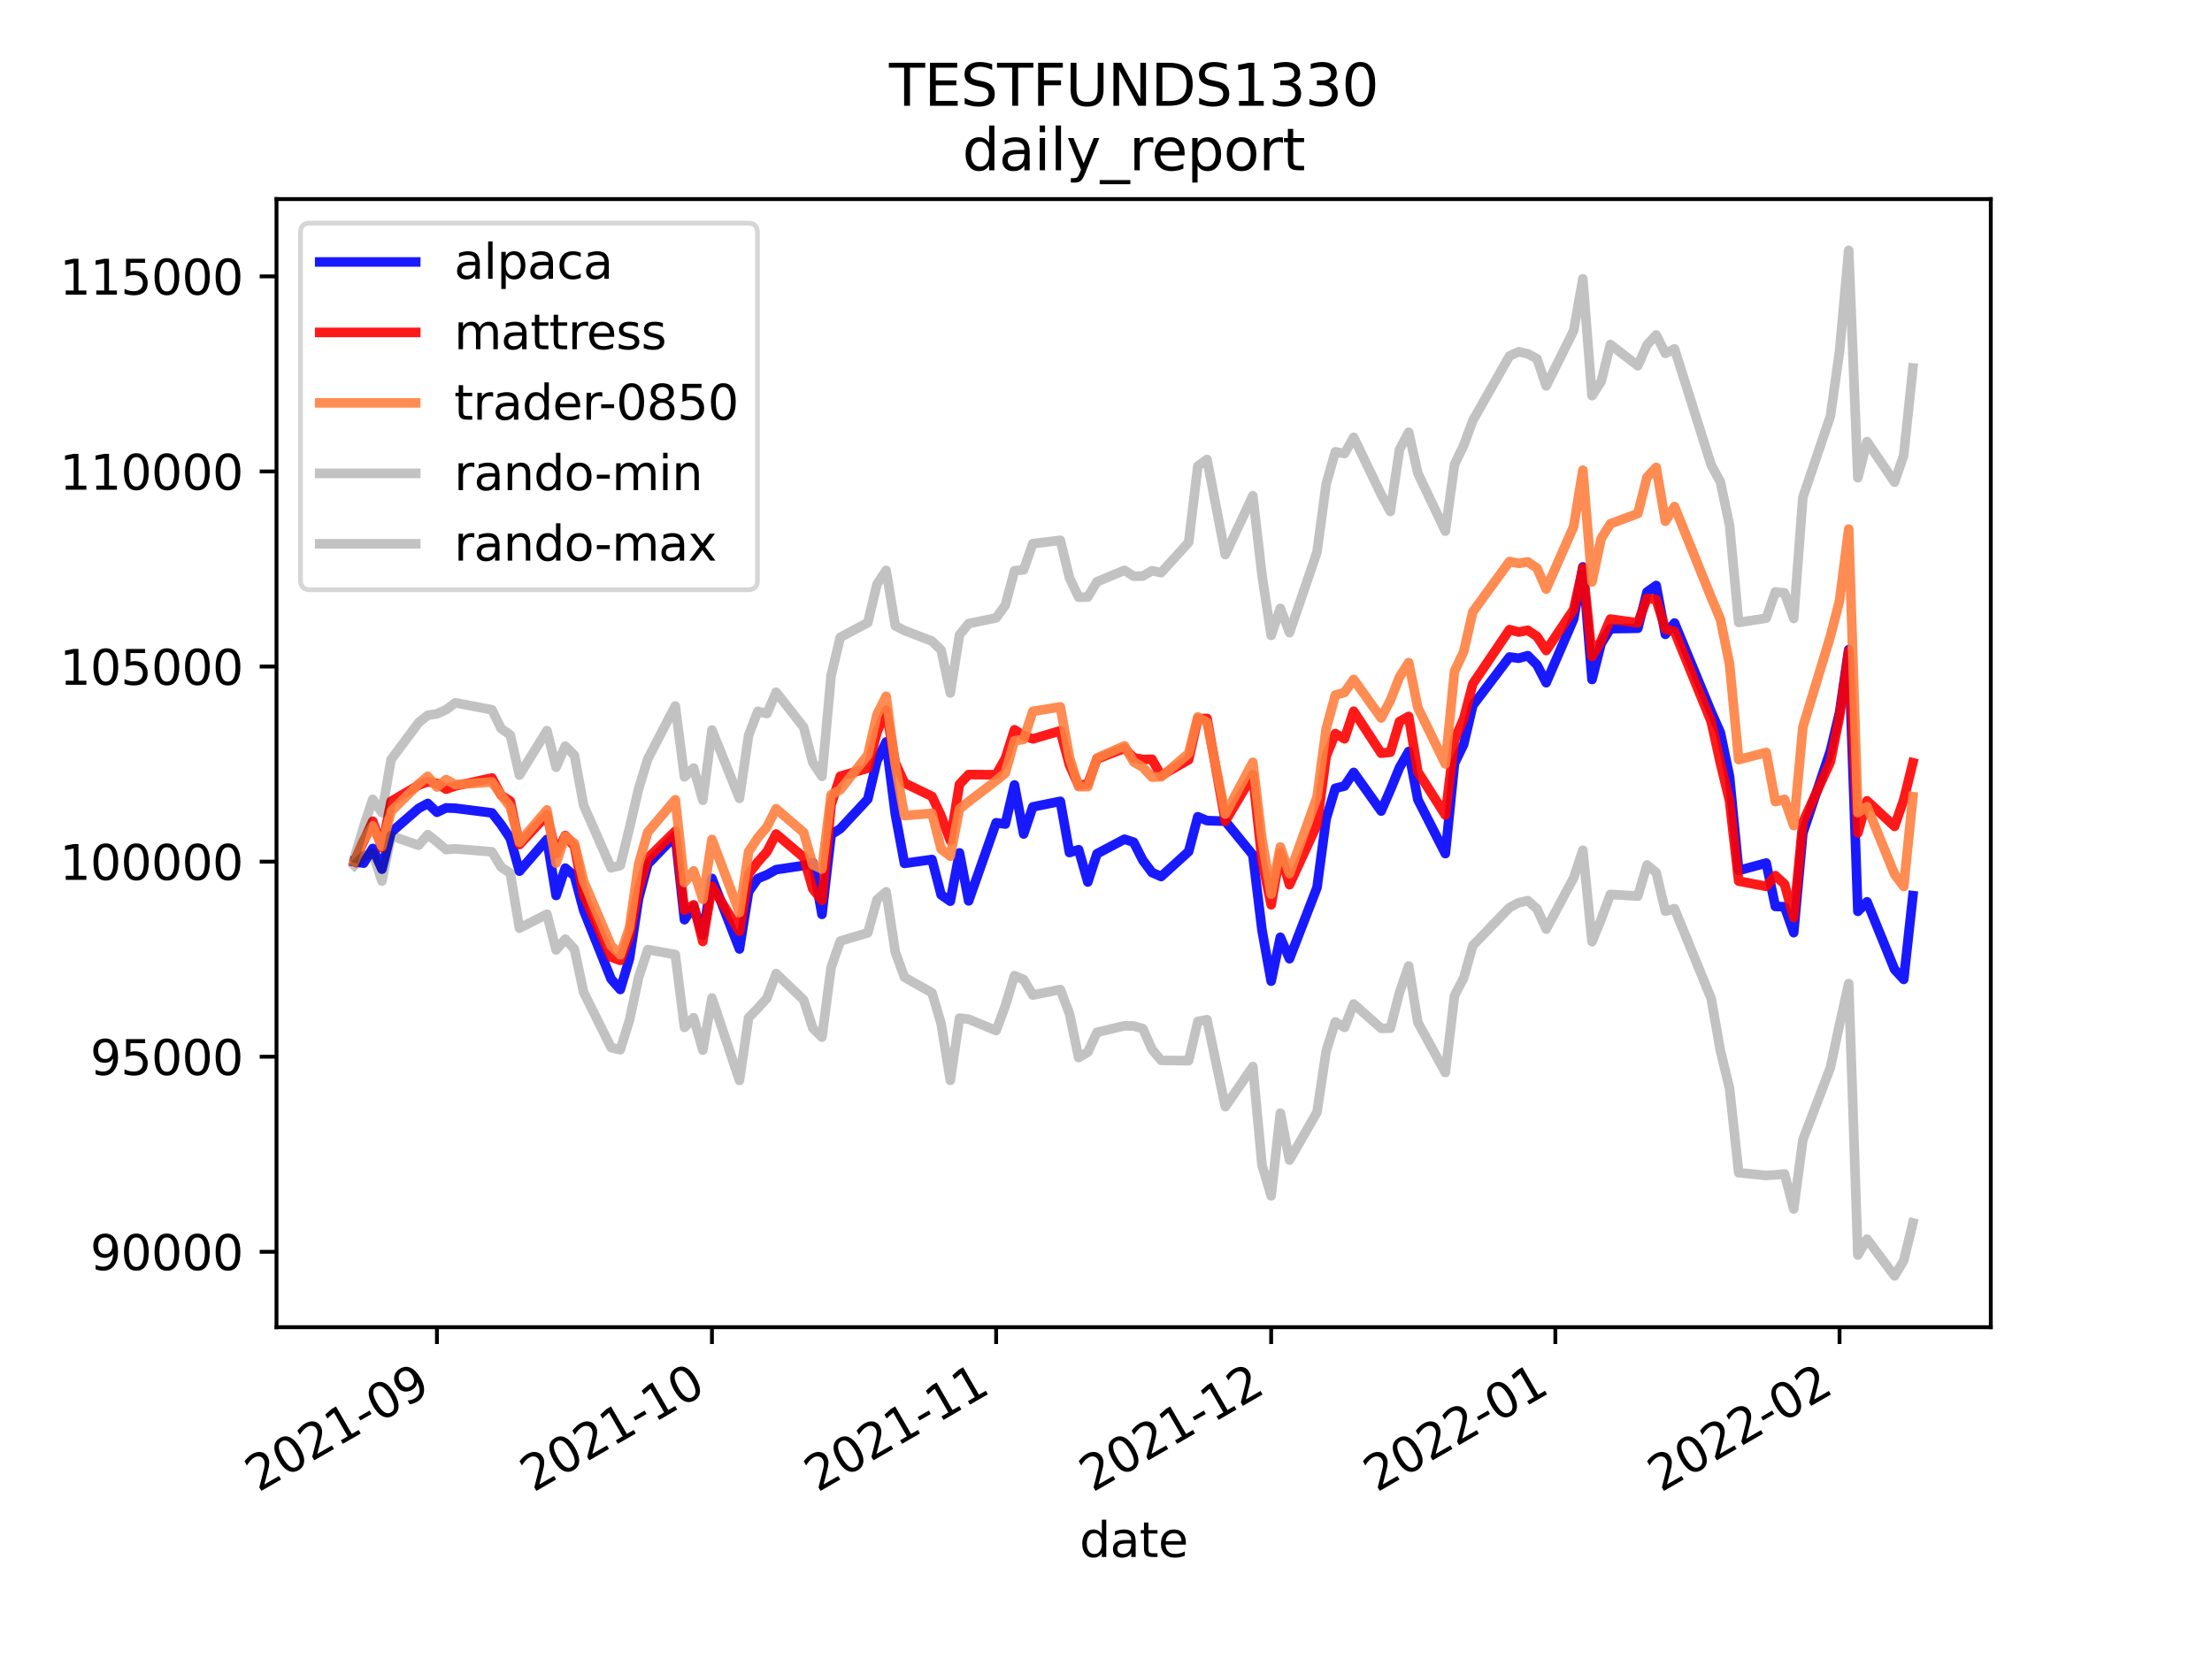 <?xml version="1.0" encoding="utf-8" standalone="no"?>
<!DOCTYPE svg PUBLIC "-//W3C//DTD SVG 1.1//EN"
  "http://www.w3.org/Graphics/SVG/1.1/DTD/svg11.dtd">
<svg height="345.6pt" version="1.1" viewBox="0 0 460.8 345.6" width="460.8pt" xmlns="http://www.w3.org/2000/svg" xmlns:xlink="http://www.w3.org/1999/xlink">
 <defs>
  <style type="text/css">*{stroke-linecap:butt;stroke-linejoin:round;}</style>
 </defs>
 <g id="figure_1">
  <g id="patch_1">
   <path d="M 0 345.6 
L 460.8 345.6 
L 460.8 0 
L 0 0 
z
" style="fill:#ffffff;"/>
  </g>
  <g id="axes_1">
   <g id="patch_2">
    <path d="M 57.6 276.48 
L 414.72 276.48 
L 414.72 41.472 
L 57.6 41.472 
z
" style="fill:#ffffff;"/>
   </g>
   <g id="matplotlib.axis_1">
    <g id="xtick_1">
     <g id="line2d_1">
      <defs>
       <path d="M 0 0 
L 0 3.5 
" id="m68904490f3" style="stroke:#000000;stroke-width:0.8;"/>
      </defs>
      <g>
       <use style="stroke:#000000;stroke-width:0.8;" x="91.02" xlink:href="#m68904490f3" y="276.48"/>
      </g>
     </g>
     <g id="text_1">
      <!-- 2021-09 -->
      <g transform="translate(53.795 310.952)rotate(-30)scale(0.1 -0.1)">
       <defs>
        <path d="M 1228 531 
L 3431 531 
L 3431 0 
L 469 0 
L 469 531 
Q 828 903 1448 1529 
Q 2069 2156 2228 2338 
Q 2531 2678 2651 2914 
Q 2772 3150 2772 3378 
Q 2772 3750 2511 3984 
Q 2250 4219 1831 4219 
Q 1534 4219 1204 4116 
Q 875 4013 500 3803 
L 500 4441 
Q 881 4594 1212 4672 
Q 1544 4750 1819 4750 
Q 2544 4750 2975 4387 
Q 3406 4025 3406 3419 
Q 3406 3131 3298 2873 
Q 3191 2616 2906 2266 
Q 2828 2175 2409 1742 
Q 1991 1309 1228 531 
z
" id="DejaVuSans-32" transform="scale(0.016)"/>
        <path d="M 2034 4250 
Q 1547 4250 1301 3770 
Q 1056 3291 1056 2328 
Q 1056 1369 1301 889 
Q 1547 409 2034 409 
Q 2525 409 2770 889 
Q 3016 1369 3016 2328 
Q 3016 3291 2770 3770 
Q 2525 4250 2034 4250 
z
M 2034 4750 
Q 2819 4750 3233 4129 
Q 3647 3509 3647 2328 
Q 3647 1150 3233 529 
Q 2819 -91 2034 -91 
Q 1250 -91 836 529 
Q 422 1150 422 2328 
Q 422 3509 836 4129 
Q 1250 4750 2034 4750 
z
" id="DejaVuSans-30" transform="scale(0.016)"/>
        <path d="M 794 531 
L 1825 531 
L 1825 4091 
L 703 3866 
L 703 4441 
L 1819 4666 
L 2450 4666 
L 2450 531 
L 3481 531 
L 3481 0 
L 794 0 
L 794 531 
z
" id="DejaVuSans-31" transform="scale(0.016)"/>
        <path d="M 313 2009 
L 1997 2009 
L 1997 1497 
L 313 1497 
L 313 2009 
z
" id="DejaVuSans-2d" transform="scale(0.016)"/>
        <path d="M 703 97 
L 703 672 
Q 941 559 1184 500 
Q 1428 441 1663 441 
Q 2288 441 2617 861 
Q 2947 1281 2994 2138 
Q 2813 1869 2534 1725 
Q 2256 1581 1919 1581 
Q 1219 1581 811 2004 
Q 403 2428 403 3163 
Q 403 3881 828 4315 
Q 1253 4750 1959 4750 
Q 2769 4750 3195 4129 
Q 3622 3509 3622 2328 
Q 3622 1225 3098 567 
Q 2575 -91 1691 -91 
Q 1453 -91 1209 -44 
Q 966 3 703 97 
z
M 1959 2075 
Q 2384 2075 2632 2365 
Q 2881 2656 2881 3163 
Q 2881 3666 2632 3958 
Q 2384 4250 1959 4250 
Q 1534 4250 1286 3958 
Q 1038 3666 1038 3163 
Q 1038 2656 1286 2365 
Q 1534 2075 1959 2075 
z
" id="DejaVuSans-39" transform="scale(0.016)"/>
       </defs>
       <use xlink:href="#DejaVuSans-32"/>
       <use x="63.623" xlink:href="#DejaVuSans-30"/>
       <use x="127.246" xlink:href="#DejaVuSans-32"/>
       <use x="190.869" xlink:href="#DejaVuSans-31"/>
       <use x="254.492" xlink:href="#DejaVuSans-2d"/>
       <use x="290.576" xlink:href="#DejaVuSans-30"/>
       <use x="354.199" xlink:href="#DejaVuSans-39"/>
      </g>
     </g>
    </g>
    <g id="xtick_2">
     <g id="line2d_2">
      <g>
       <use style="stroke:#000000;stroke-width:0.8;" x="148.312" xlink:href="#m68904490f3" y="276.48"/>
      </g>
     </g>
     <g id="text_2">
      <!-- 2021-10 -->
      <g transform="translate(111.087 310.952)rotate(-30)scale(0.1 -0.1)">
       <use xlink:href="#DejaVuSans-32"/>
       <use x="63.623" xlink:href="#DejaVuSans-30"/>
       <use x="127.246" xlink:href="#DejaVuSans-32"/>
       <use x="190.869" xlink:href="#DejaVuSans-31"/>
       <use x="254.492" xlink:href="#DejaVuSans-2d"/>
       <use x="290.576" xlink:href="#DejaVuSans-31"/>
       <use x="354.199" xlink:href="#DejaVuSans-30"/>
      </g>
     </g>
    </g>
    <g id="xtick_3">
     <g id="line2d_3">
      <g>
       <use style="stroke:#000000;stroke-width:0.8;" x="207.514" xlink:href="#m68904490f3" y="276.48"/>
      </g>
     </g>
     <g id="text_3">
      <!-- 2021-11 -->
      <g transform="translate(170.289 310.952)rotate(-30)scale(0.1 -0.1)">
       <use xlink:href="#DejaVuSans-32"/>
       <use x="63.623" xlink:href="#DejaVuSans-30"/>
       <use x="127.246" xlink:href="#DejaVuSans-32"/>
       <use x="190.869" xlink:href="#DejaVuSans-31"/>
       <use x="254.492" xlink:href="#DejaVuSans-2d"/>
       <use x="290.576" xlink:href="#DejaVuSans-31"/>
       <use x="354.199" xlink:href="#DejaVuSans-31"/>
      </g>
     </g>
    </g>
    <g id="xtick_4">
     <g id="line2d_4">
      <g>
       <use style="stroke:#000000;stroke-width:0.8;" x="264.806" xlink:href="#m68904490f3" y="276.48"/>
      </g>
     </g>
     <g id="text_4">
      <!-- 2021-12 -->
      <g transform="translate(227.581 310.952)rotate(-30)scale(0.1 -0.1)">
       <use xlink:href="#DejaVuSans-32"/>
       <use x="63.623" xlink:href="#DejaVuSans-30"/>
       <use x="127.246" xlink:href="#DejaVuSans-32"/>
       <use x="190.869" xlink:href="#DejaVuSans-31"/>
       <use x="254.492" xlink:href="#DejaVuSans-2d"/>
       <use x="290.576" xlink:href="#DejaVuSans-31"/>
       <use x="354.199" xlink:href="#DejaVuSans-32"/>
      </g>
     </g>
    </g>
    <g id="xtick_5">
     <g id="line2d_5">
      <g>
       <use style="stroke:#000000;stroke-width:0.8;" x="324.008" xlink:href="#m68904490f3" y="276.48"/>
      </g>
     </g>
     <g id="text_5">
      <!-- 2022-01 -->
      <g transform="translate(286.783 310.952)rotate(-30)scale(0.1 -0.1)">
       <use xlink:href="#DejaVuSans-32"/>
       <use x="63.623" xlink:href="#DejaVuSans-30"/>
       <use x="127.246" xlink:href="#DejaVuSans-32"/>
       <use x="190.869" xlink:href="#DejaVuSans-32"/>
       <use x="254.492" xlink:href="#DejaVuSans-2d"/>
       <use x="290.576" xlink:href="#DejaVuSans-30"/>
       <use x="354.199" xlink:href="#DejaVuSans-31"/>
      </g>
     </g>
    </g>
    <g id="xtick_6">
     <g id="line2d_6">
      <g>
       <use style="stroke:#000000;stroke-width:0.8;" x="383.209" xlink:href="#m68904490f3" y="276.48"/>
      </g>
     </g>
     <g id="text_6">
      <!-- 2022-02 -->
      <g transform="translate(345.985 310.952)rotate(-30)scale(0.1 -0.1)">
       <use xlink:href="#DejaVuSans-32"/>
       <use x="63.623" xlink:href="#DejaVuSans-30"/>
       <use x="127.246" xlink:href="#DejaVuSans-32"/>
       <use x="190.869" xlink:href="#DejaVuSans-32"/>
       <use x="254.492" xlink:href="#DejaVuSans-2d"/>
       <use x="290.576" xlink:href="#DejaVuSans-30"/>
       <use x="354.199" xlink:href="#DejaVuSans-32"/>
      </g>
     </g>
    </g>
    <g id="text_7">
     <!-- date -->
     <g transform="translate(224.885 324.351)scale(0.1 -0.1)">
      <defs>
       <path d="M 2906 2969 
L 2906 4863 
L 3481 4863 
L 3481 0 
L 2906 0 
L 2906 525 
Q 2725 213 2448 61 
Q 2172 -91 1784 -91 
Q 1150 -91 751 415 
Q 353 922 353 1747 
Q 353 2572 751 3078 
Q 1150 3584 1784 3584 
Q 2172 3584 2448 3432 
Q 2725 3281 2906 2969 
z
M 947 1747 
Q 947 1113 1208 752 
Q 1469 391 1925 391 
Q 2381 391 2643 752 
Q 2906 1113 2906 1747 
Q 2906 2381 2643 2742 
Q 2381 3103 1925 3103 
Q 1469 3103 1208 2742 
Q 947 2381 947 1747 
z
" id="DejaVuSans-64" transform="scale(0.016)"/>
       <path d="M 2194 1759 
Q 1497 1759 1228 1600 
Q 959 1441 959 1056 
Q 959 750 1161 570 
Q 1363 391 1709 391 
Q 2188 391 2477 730 
Q 2766 1069 2766 1631 
L 2766 1759 
L 2194 1759 
z
M 3341 1997 
L 3341 0 
L 2766 0 
L 2766 531 
Q 2569 213 2275 61 
Q 1981 -91 1556 -91 
Q 1019 -91 701 211 
Q 384 513 384 1019 
Q 384 1609 779 1909 
Q 1175 2209 1959 2209 
L 2766 2209 
L 2766 2266 
Q 2766 2663 2505 2880 
Q 2244 3097 1772 3097 
Q 1472 3097 1187 3025 
Q 903 2953 641 2809 
L 641 3341 
Q 956 3463 1253 3523 
Q 1550 3584 1831 3584 
Q 2591 3584 2966 3190 
Q 3341 2797 3341 1997 
z
" id="DejaVuSans-61" transform="scale(0.016)"/>
       <path d="M 1172 4494 
L 1172 3500 
L 2356 3500 
L 2356 3053 
L 1172 3053 
L 1172 1153 
Q 1172 725 1289 603 
Q 1406 481 1766 481 
L 2356 481 
L 2356 0 
L 1766 0 
Q 1100 0 847 248 
Q 594 497 594 1153 
L 594 3053 
L 172 3053 
L 172 3500 
L 594 3500 
L 594 4494 
L 1172 4494 
z
" id="DejaVuSans-74" transform="scale(0.016)"/>
       <path d="M 3597 1894 
L 3597 1613 
L 953 1613 
Q 991 1019 1311 708 
Q 1631 397 2203 397 
Q 2534 397 2845 478 
Q 3156 559 3463 722 
L 3463 178 
Q 3153 47 2828 -22 
Q 2503 -91 2169 -91 
Q 1331 -91 842 396 
Q 353 884 353 1716 
Q 353 2575 817 3079 
Q 1281 3584 2069 3584 
Q 2775 3584 3186 3129 
Q 3597 2675 3597 1894 
z
M 3022 2063 
Q 3016 2534 2758 2815 
Q 2500 3097 2075 3097 
Q 1594 3097 1305 2825 
Q 1016 2553 972 2059 
L 3022 2063 
z
" id="DejaVuSans-65" transform="scale(0.016)"/>
      </defs>
      <use xlink:href="#DejaVuSans-64"/>
      <use x="63.477" xlink:href="#DejaVuSans-61"/>
      <use x="124.756" xlink:href="#DejaVuSans-74"/>
      <use x="163.965" xlink:href="#DejaVuSans-65"/>
     </g>
    </g>
   </g>
   <g id="matplotlib.axis_2">
    <g id="ytick_1">
     <g id="line2d_7">
      <defs>
       <path d="M 0 0 
L -3.5 0 
" id="m17a307edb0" style="stroke:#000000;stroke-width:0.8;"/>
      </defs>
      <g>
       <use style="stroke:#000000;stroke-width:0.8;" x="57.6" xlink:href="#m17a307edb0" y="260.774"/>
      </g>
     </g>
     <g id="text_8">
      <!-- 90000 -->
      <g transform="translate(18.788 264.573)scale(0.1 -0.1)">
       <use xlink:href="#DejaVuSans-39"/>
       <use x="63.623" xlink:href="#DejaVuSans-30"/>
       <use x="127.246" xlink:href="#DejaVuSans-30"/>
       <use x="190.869" xlink:href="#DejaVuSans-30"/>
       <use x="254.492" xlink:href="#DejaVuSans-30"/>
      </g>
     </g>
    </g>
    <g id="ytick_2">
     <g id="line2d_8">
      <g>
       <use style="stroke:#000000;stroke-width:0.8;" x="57.6" xlink:href="#m17a307edb0" y="220.134"/>
      </g>
     </g>
     <g id="text_9">
      <!-- 95000 -->
      <g transform="translate(18.788 223.933)scale(0.1 -0.1)">
       <defs>
        <path d="M 691 4666 
L 3169 4666 
L 3169 4134 
L 1269 4134 
L 1269 2991 
Q 1406 3038 1543 3061 
Q 1681 3084 1819 3084 
Q 2600 3084 3056 2656 
Q 3513 2228 3513 1497 
Q 3513 744 3044 326 
Q 2575 -91 1722 -91 
Q 1428 -91 1123 -41 
Q 819 9 494 109 
L 494 744 
Q 775 591 1075 516 
Q 1375 441 1709 441 
Q 2250 441 2565 725 
Q 2881 1009 2881 1497 
Q 2881 1984 2565 2268 
Q 2250 2553 1709 2553 
Q 1456 2553 1204 2497 
Q 953 2441 691 2322 
L 691 4666 
z
" id="DejaVuSans-35" transform="scale(0.016)"/>
       </defs>
       <use xlink:href="#DejaVuSans-39"/>
       <use x="63.623" xlink:href="#DejaVuSans-35"/>
       <use x="127.246" xlink:href="#DejaVuSans-30"/>
       <use x="190.869" xlink:href="#DejaVuSans-30"/>
       <use x="254.492" xlink:href="#DejaVuSans-30"/>
      </g>
     </g>
    </g>
    <g id="ytick_3">
     <g id="line2d_9">
      <g>
       <use style="stroke:#000000;stroke-width:0.8;" x="57.6" xlink:href="#m17a307edb0" y="179.494"/>
      </g>
     </g>
     <g id="text_10">
      <!-- 100000 -->
      <g transform="translate(12.425 183.293)scale(0.1 -0.1)">
       <use xlink:href="#DejaVuSans-31"/>
       <use x="63.623" xlink:href="#DejaVuSans-30"/>
       <use x="127.246" xlink:href="#DejaVuSans-30"/>
       <use x="190.869" xlink:href="#DejaVuSans-30"/>
       <use x="254.492" xlink:href="#DejaVuSans-30"/>
       <use x="318.115" xlink:href="#DejaVuSans-30"/>
      </g>
     </g>
    </g>
    <g id="ytick_4">
     <g id="line2d_10">
      <g>
       <use style="stroke:#000000;stroke-width:0.8;" x="57.6" xlink:href="#m17a307edb0" y="138.854"/>
      </g>
     </g>
     <g id="text_11">
      <!-- 105000 -->
      <g transform="translate(12.425 142.653)scale(0.1 -0.1)">
       <use xlink:href="#DejaVuSans-31"/>
       <use x="63.623" xlink:href="#DejaVuSans-30"/>
       <use x="127.246" xlink:href="#DejaVuSans-35"/>
       <use x="190.869" xlink:href="#DejaVuSans-30"/>
       <use x="254.492" xlink:href="#DejaVuSans-30"/>
       <use x="318.115" xlink:href="#DejaVuSans-30"/>
      </g>
     </g>
    </g>
    <g id="ytick_5">
     <g id="line2d_11">
      <g>
       <use style="stroke:#000000;stroke-width:0.8;" x="57.6" xlink:href="#m17a307edb0" y="98.214"/>
      </g>
     </g>
     <g id="text_12">
      <!-- 110000 -->
      <g transform="translate(12.425 102.013)scale(0.1 -0.1)">
       <use xlink:href="#DejaVuSans-31"/>
       <use x="63.623" xlink:href="#DejaVuSans-31"/>
       <use x="127.246" xlink:href="#DejaVuSans-30"/>
       <use x="190.869" xlink:href="#DejaVuSans-30"/>
       <use x="254.492" xlink:href="#DejaVuSans-30"/>
       <use x="318.115" xlink:href="#DejaVuSans-30"/>
      </g>
     </g>
    </g>
    <g id="ytick_6">
     <g id="line2d_12">
      <g>
       <use style="stroke:#000000;stroke-width:0.8;" x="57.6" xlink:href="#m17a307edb0" y="57.574"/>
      </g>
     </g>
     <g id="text_13">
      <!-- 115000 -->
      <g transform="translate(12.425 61.373)scale(0.1 -0.1)">
       <use xlink:href="#DejaVuSans-31"/>
       <use x="63.623" xlink:href="#DejaVuSans-31"/>
       <use x="127.246" xlink:href="#DejaVuSans-35"/>
       <use x="190.869" xlink:href="#DejaVuSans-30"/>
       <use x="254.492" xlink:href="#DejaVuSans-30"/>
       <use x="318.115" xlink:href="#DejaVuSans-30"/>
      </g>
     </g>
    </g>
   </g>
   <g id="line2d_13">
    <path clip-path="url(#pc71794cd09)" d="M 73.833 179.494 
L 75.742 179.814 
L 77.652 176.74 
L 79.562 181.06 
L 81.472 173.39 
L 87.201 168.405 
L 89.111 167.368 
L 91.02 169.212 
L 92.93 168.299 
L 94.84 168.37 
L 102.479 169.336 
L 104.388 171.79 
L 106.298 174.65 
L 108.208 181.478 
L 113.937 174.865 
L 115.847 186.547 
L 117.757 180.846 
L 119.666 182.456 
L 121.576 189.619 
L 127.305 203.94 
L 129.215 206.132 
L 131.125 199.721 
L 133.034 187.137 
L 134.944 180.018 
L 140.673 174.099 
L 142.583 191.591 
L 144.493 188.802 
L 146.403 194.818 
L 148.312 182.991 
L 154.041 197.685 
L 155.951 185.76 
L 157.861 183.02 
L 159.771 182.231 
L 161.68 181.158 
L 167.41 180.314 
L 169.319 179.67 
L 171.229 190.476 
L 173.139 173.87 
L 175.049 172.638 
L 180.778 166.48 
L 182.687 158.505 
L 184.597 154.554 
L 186.507 169.6 
L 188.417 179.854 
L 194.146 179.051 
L 196.056 186.403 
L 197.965 187.739 
L 199.875 177.676 
L 201.785 187.669 
L 207.514 171.389 
L 209.424 171.668 
L 211.333 163.522 
L 213.243 173.74 
L 215.153 168.09 
L 220.882 166.928 
L 222.792 177.603 
L 224.702 177.009 
L 226.611 183.741 
L 228.521 177.852 
L 234.25 174.819 
L 236.16 175.442 
L 238.07 179.211 
L 239.979 181.764 
L 241.889 182.594 
L 247.618 177.387 
L 249.528 170.143 
L 251.438 170.946 
L 255.257 171.076 
L 260.987 178.088 
L 262.896 193.768 
L 264.806 204.393 
L 266.716 195.257 
L 268.625 199.72 
L 274.355 184.889 
L 276.264 170.561 
L 278.174 164.209 
L 280.084 163.754 
L 281.994 160.908 
L 287.723 168.959 
L 289.633 164.564 
L 291.542 159.903 
L 293.452 156.552 
L 295.362 166.565 
L 301.091 177.82 
L 303.001 159.038 
L 304.91 155.07 
L 306.82 146.945 
L 314.459 136.863 
L 316.369 137.121 
L 318.279 136.589 
L 320.188 138.521 
L 322.098 142.22 
L 327.827 128.941 
L 329.737 118.093 
L 331.647 141.557 
L 333.556 134.048 
L 335.466 130.971 
L 341.195 130.877 
L 343.105 123.322 
L 345.015 121.967 
L 346.924 132.148 
L 348.834 129.783 
L 356.473 148.292 
L 358.383 152.619 
L 360.293 161.753 
L 362.202 181.333 
L 367.932 179.79 
L 369.841 188.823 
L 371.751 188.89 
L 373.661 194.282 
L 375.57 173.545 
L 381.3 156.417 
L 383.209 148.434 
L 385.119 135.329 
L 387.029 189.848 
L 388.939 187.864 
L 394.668 201.942 
L 396.578 204.024 
L 398.487 186.579 
" style="fill:none;stroke:#0000ff;stroke-linecap:square;stroke-opacity:0.9;stroke-width:2;"/>
   </g>
   <g id="line2d_14">
    <path clip-path="url(#pc71794cd09)" d="M 73.833 179.494 
L 75.742 175.301 
L 77.652 171.088 
L 79.562 176.57 
L 81.472 166.936 
L 87.201 163.564 
L 89.111 162.852 
L 91.02 163.2 
L 92.93 164.391 
L 94.84 163.73 
L 102.479 162.067 
L 104.388 165.642 
L 106.298 166.892 
L 108.208 175.943 
L 113.937 169.74 
L 115.847 177.869 
L 117.757 174.062 
L 119.666 176.299 
L 121.576 186.393 
L 127.305 199.369 
L 129.215 200.059 
L 131.125 194.923 
L 133.034 185.162 
L 134.944 178.776 
L 140.673 173.156 
L 142.583 189.587 
L 144.493 188.486 
L 146.403 196.124 
L 148.312 184.633 
L 154.041 193.982 
L 155.951 182.081 
L 157.861 179.573 
L 159.771 177.434 
L 161.68 173.739 
L 167.41 178.591 
L 169.319 185.171 
L 171.229 187.539 
L 173.139 167.637 
L 175.049 161.697 
L 180.778 160.037 
L 182.687 152.545 
L 184.597 147.959 
L 186.507 158.909 
L 188.417 163.121 
L 194.146 165.898 
L 196.056 169.983 
L 197.965 175.108 
L 199.875 163.377 
L 201.785 161.356 
L 207.514 161.392 
L 209.424 158.014 
L 211.333 152.024 
L 213.243 153.234 
L 215.153 153.924 
L 220.882 152.241 
L 222.792 159.382 
L 224.702 163.649 
L 226.611 163.312 
L 228.521 158.119 
L 234.25 155.889 
L 236.16 157.835 
L 238.07 158.215 
L 239.979 158.168 
L 241.889 161.554 
L 247.618 158.278 
L 249.528 149.696 
L 251.438 149.667 
L 255.257 171.063 
L 260.987 161.446 
L 262.896 179.27 
L 264.806 188.478 
L 266.716 177.64 
L 268.625 184.296 
L 274.355 171.833 
L 276.264 157.549 
L 278.174 152.819 
L 280.084 153.902 
L 281.994 148.161 
L 287.723 156.908 
L 289.633 156.694 
L 291.542 150.308 
L 293.452 149.246 
L 295.362 160.779 
L 301.091 169.792 
L 303.001 154.12 
L 304.91 149.719 
L 306.82 142.452 
L 314.459 131.168 
L 316.369 131.662 
L 318.279 131.303 
L 320.188 132.584 
L 322.098 135.508 
L 327.827 126.951 
L 329.737 118.315 
L 331.647 136.737 
L 333.556 133.471 
L 335.466 128.961 
L 341.195 129.755 
L 343.105 124.636 
L 345.015 124.879 
L 346.924 131.049 
L 348.834 131.558 
L 356.473 150.314 
L 358.383 158.922 
L 360.293 166.835 
L 362.202 183.544 
L 367.932 184.649 
L 369.841 182.413 
L 371.751 184.185 
L 373.661 191.149 
L 375.57 171.294 
L 381.3 158.718 
L 383.209 149.263 
L 385.119 135.65 
L 387.029 173.51 
L 388.939 166.822 
L 394.668 172.151 
L 396.578 166.624 
L 398.487 158.897 
" style="fill:none;stroke:#ff0000;stroke-linecap:square;stroke-opacity:0.9;stroke-width:2;"/>
   </g>
   <g id="line2d_15">
    <path clip-path="url(#pc71794cd09)" d="M 73.833 179.494 
L 75.742 175.06 
L 77.652 172.037 
L 79.562 176.322 
L 81.472 169.031 
L 87.201 163.335 
L 89.111 161.728 
L 91.02 163.946 
L 92.93 162.405 
L 94.84 163.453 
L 102.479 162.895 
L 104.388 165.587 
L 106.298 168.089 
L 108.208 175.468 
L 113.937 168.724 
L 115.847 179.805 
L 117.757 174.197 
L 119.666 175.694 
L 121.576 183.561 
L 127.305 197.002 
L 129.215 198.895 
L 131.125 193.293 
L 133.034 180.007 
L 134.944 173.344 
L 140.673 166.601 
L 142.583 183.839 
L 144.493 181.429 
L 146.403 187.346 
L 148.312 174.88 
L 154.041 190.106 
L 155.951 177.419 
L 157.861 174.535 
L 159.771 172.27 
L 161.68 168.483 
L 167.41 173.419 
L 169.319 180.143 
L 171.229 181.022 
L 173.139 165.569 
L 175.049 164.52 
L 180.778 157.262 
L 182.687 148.877 
L 184.597 145.045 
L 186.507 159.349 
L 188.417 169.897 
L 194.146 169.44 
L 196.056 176.874 
L 197.965 178.356 
L 199.875 168.527 
L 201.785 166.997 
L 207.514 162.618 
L 209.424 161.031 
L 211.333 154.308 
L 213.243 154.029 
L 215.153 148.187 
L 220.882 147.258 
L 222.792 157.806 
L 224.702 163.872 
L 226.611 163.864 
L 228.521 157.903 
L 234.25 155.375 
L 236.16 158.726 
L 238.07 159.837 
L 239.979 161.88 
L 241.889 161.833 
L 247.618 156.955 
L 249.528 149.349 
L 251.438 150.471 
L 255.257 169.584 
L 260.987 158.804 
L 262.896 174.769 
L 264.806 186.271 
L 266.716 176.441 
L 268.625 182 
L 274.355 166.062 
L 276.264 151.816 
L 278.174 144.801 
L 280.084 144.244 
L 281.994 141.541 
L 287.723 149.565 
L 289.633 145.937 
L 291.542 141.045 
L 293.452 138.037 
L 295.362 147.416 
L 301.091 159.147 
L 303.001 139.845 
L 304.91 135.761 
L 306.82 127.437 
L 314.459 116.97 
L 316.369 117.362 
L 318.279 117.061 
L 320.188 118.351 
L 322.098 122.711 
L 327.827 109.665 
L 329.737 97.951 
L 331.647 121.22 
L 333.556 112.173 
L 335.466 109.123 
L 341.195 106.979 
L 343.105 99.416 
L 345.015 97.364 
L 346.924 108.579 
L 348.834 105.528 
L 356.473 124.447 
L 358.383 128.995 
L 360.293 138.347 
L 362.202 158.243 
L 367.932 156.754 
L 369.841 166.992 
L 371.751 166.519 
L 373.661 171.989 
L 375.57 151.476 
L 381.3 132.56 
L 383.209 125.144 
L 385.119 110.224 
L 387.029 169.3 
L 388.939 168.043 
L 394.668 182.126 
L 396.578 184.672 
L 398.487 165.972 
" style="fill:none;stroke:#ff8040;stroke-linecap:square;stroke-opacity:0.9;stroke-width:2;"/>
   </g>
   <g id="line2d_16">
    <path clip-path="url(#pc71794cd09)" d="M 73.833 180.307 
L 75.742 178.341 
L 77.652 177.691 
L 79.562 183.542 
L 81.472 174.087 
L 87.201 176.087 
L 89.111 173.866 
L 91.02 175.358 
L 92.93 176.98 
L 94.84 176.825 
L 102.479 177.444 
L 104.388 180.618 
L 106.298 181.905 
L 108.208 193.349 
L 113.937 190.448 
L 115.847 197.887 
L 117.757 195.629 
L 119.666 197.723 
L 121.576 206.703 
L 127.305 218.218 
L 129.215 218.684 
L 131.125 212.554 
L 133.034 203.634 
L 134.944 197.823 
L 140.673 198.85 
L 142.583 214.026 
L 144.493 212.008 
L 146.403 218.761 
L 148.312 207.907 
L 154.041 225.068 
L 155.951 212.001 
L 157.861 210.054 
L 159.771 207.924 
L 161.68 202.815 
L 167.41 208.284 
L 169.319 214.183 
L 171.229 216.053 
L 173.139 201.524 
L 175.049 196.039 
L 180.778 194.321 
L 182.687 187.437 
L 184.597 185.776 
L 186.507 198.334 
L 188.417 203.579 
L 194.146 206.813 
L 196.056 213.24 
L 197.965 225.054 
L 199.875 212.1 
L 201.785 212.318 
L 207.514 214.681 
L 209.424 209.543 
L 211.333 203.241 
L 213.243 204.056 
L 215.153 207.288 
L 220.882 206.14 
L 222.792 211.182 
L 224.702 220.306 
L 226.611 219.181 
L 228.521 215.047 
L 234.25 213.691 
L 236.16 213.744 
L 238.07 214.283 
L 239.979 218.598 
L 241.889 220.899 
L 247.618 220.949 
L 249.528 212.8 
L 251.438 212.419 
L 255.257 230.537 
L 260.987 222.195 
L 262.896 242.695 
L 264.806 249.107 
L 266.716 231.895 
L 268.625 241.667 
L 274.355 231.678 
L 276.264 218.98 
L 278.174 212.88 
L 280.084 214.035 
L 281.994 209.15 
L 287.723 214.213 
L 289.633 214.196 
L 291.542 206.766 
L 293.452 201.231 
L 295.362 212.973 
L 301.091 223.421 
L 303.001 207.405 
L 304.91 203.737 
L 306.82 196.972 
L 314.459 189.062 
L 316.369 188.05 
L 318.279 187.624 
L 320.188 189.348 
L 322.098 193.564 
L 327.827 182.856 
L 329.737 177.114 
L 331.647 196.168 
L 333.556 191.496 
L 335.466 186.322 
L 341.195 186.666 
L 343.105 180.194 
L 345.015 181.766 
L 346.924 189.81 
L 348.834 189.299 
L 356.473 208.019 
L 358.383 218.863 
L 360.293 226.695 
L 362.202 244.294 
L 367.932 244.871 
L 369.841 244.745 
L 371.751 244.539 
L 373.661 251.868 
L 375.57 237.445 
L 381.3 222.416 
L 383.209 213.418 
L 385.119 204.901 
L 387.029 261.445 
L 388.939 258.13 
L 394.668 265.798 
L 396.578 262.613 
L 398.487 254.763 
" style="fill:none;stroke:#0d0d0d;stroke-linecap:square;stroke-opacity:0.25;stroke-width:2;"/>
   </g>
   <g id="line2d_17">
    <path clip-path="url(#pc71794cd09)" d="M 73.833 178.681 
L 75.742 172.295 
L 77.652 166.525 
L 79.562 169.293 
L 81.472 158.229 
L 87.201 150.558 
L 89.111 149 
L 91.02 148.706 
L 92.93 147.852 
L 94.84 146.404 
L 102.479 147.853 
L 104.388 151.761 
L 106.298 153.108 
L 108.208 161.474 
L 113.937 152.201 
L 115.847 159.83 
L 117.757 155.429 
L 119.666 157.359 
L 121.576 167.758 
L 127.305 180.783 
L 129.215 180.303 
L 131.125 172.531 
L 133.034 164.33 
L 134.944 158.101 
L 140.673 147.06 
L 142.583 161.837 
L 144.493 159.985 
L 146.403 166.707 
L 148.312 152.08 
L 154.041 166.312 
L 155.951 153.169 
L 157.861 148.195 
L 159.771 148.649 
L 161.68 144.205 
L 167.41 151.48 
L 169.319 158.856 
L 171.229 161.737 
L 173.139 140.687 
L 175.049 132.762 
L 180.778 129.717 
L 182.687 121.72 
L 184.597 118.817 
L 186.507 130.376 
L 188.417 131.336 
L 194.146 133.547 
L 196.056 135.43 
L 197.965 144.357 
L 199.875 132.294 
L 201.785 129.908 
L 207.514 128.714 
L 209.424 126.086 
L 211.333 118.9 
L 213.243 118.7 
L 215.153 113.261 
L 220.882 112.553 
L 222.792 120.367 
L 224.702 124.408 
L 226.611 124.375 
L 228.521 121.187 
L 234.25 118.805 
L 236.16 120.03 
L 238.07 120.009 
L 239.979 118.899 
L 241.889 119.291 
L 247.618 112.976 
L 249.528 97.099 
L 251.438 95.723 
L 255.257 115.531 
L 260.987 103.272 
L 262.896 119.809 
L 264.806 132.365 
L 266.716 126.734 
L 268.625 131.783 
L 274.355 115.028 
L 276.264 100.851 
L 278.174 94.118 
L 280.084 94.487 
L 281.994 91.093 
L 287.723 103.001 
L 289.633 106.549 
L 291.542 93.663 
L 293.452 90.04 
L 295.362 98.578 
L 301.091 110.649 
L 303.001 96.766 
L 304.91 92.801 
L 306.82 87.596 
L 314.459 74.151 
L 316.369 73.282 
L 318.279 73.704 
L 320.188 74.739 
L 322.098 80.401 
L 327.827 68.863 
L 329.737 58.082 
L 331.647 82.425 
L 333.556 79.479 
L 335.466 71.772 
L 341.195 76.197 
L 343.105 71.843 
L 345.015 69.78 
L 346.924 73.614 
L 348.834 72.678 
L 356.473 96.868 
L 358.383 100.378 
L 360.293 109.431 
L 362.202 129.676 
L 367.932 128.777 
L 369.841 123.307 
L 371.751 123.534 
L 373.661 128.836 
L 375.57 103.595 
L 381.3 86.707 
L 383.209 73.202 
L 385.119 52.154 
L 387.029 99.516 
L 388.939 91.99 
L 394.668 100.436 
L 396.578 94.821 
L 398.487 76.652 
" style="fill:none;stroke:#0d0d0d;stroke-linecap:square;stroke-opacity:0.25;stroke-width:2;"/>
   </g>
   <g id="patch_3">
    <path d="M 57.6 276.48 
L 57.6 41.472 
" style="fill:none;stroke:#000000;stroke-linecap:square;stroke-linejoin:miter;stroke-width:0.8;"/>
   </g>
   <g id="patch_4">
    <path d="M 414.72 276.48 
L 414.72 41.472 
" style="fill:none;stroke:#000000;stroke-linecap:square;stroke-linejoin:miter;stroke-width:0.8;"/>
   </g>
   <g id="patch_5">
    <path d="M 57.6 276.48 
L 414.72 276.48 
" style="fill:none;stroke:#000000;stroke-linecap:square;stroke-linejoin:miter;stroke-width:0.8;"/>
   </g>
   <g id="patch_6">
    <path d="M 57.6 41.472 
L 414.72 41.472 
" style="fill:none;stroke:#000000;stroke-linecap:square;stroke-linejoin:miter;stroke-width:0.8;"/>
   </g>
   <g id="text_14">
    <!-- TESTFUNDS1330 -->
    <g transform="translate(185.2 22.035)scale(0.12 -0.12)">
     <defs>
      <path d="M -19 4666 
L 3928 4666 
L 3928 4134 
L 2272 4134 
L 2272 0 
L 1638 0 
L 1638 4134 
L -19 4134 
L -19 4666 
z
" id="DejaVuSans-54" transform="scale(0.016)"/>
      <path d="M 628 4666 
L 3578 4666 
L 3578 4134 
L 1259 4134 
L 1259 2753 
L 3481 2753 
L 3481 2222 
L 1259 2222 
L 1259 531 
L 3634 531 
L 3634 0 
L 628 0 
L 628 4666 
z
" id="DejaVuSans-45" transform="scale(0.016)"/>
      <path d="M 3425 4513 
L 3425 3897 
Q 3066 4069 2747 4153 
Q 2428 4238 2131 4238 
Q 1616 4238 1336 4038 
Q 1056 3838 1056 3469 
Q 1056 3159 1242 3001 
Q 1428 2844 1947 2747 
L 2328 2669 
Q 3034 2534 3370 2195 
Q 3706 1856 3706 1288 
Q 3706 609 3251 259 
Q 2797 -91 1919 -91 
Q 1588 -91 1214 -16 
Q 841 59 441 206 
L 441 856 
Q 825 641 1194 531 
Q 1563 422 1919 422 
Q 2459 422 2753 634 
Q 3047 847 3047 1241 
Q 3047 1584 2836 1778 
Q 2625 1972 2144 2069 
L 1759 2144 
Q 1053 2284 737 2584 
Q 422 2884 422 3419 
Q 422 4038 858 4394 
Q 1294 4750 2059 4750 
Q 2388 4750 2728 4690 
Q 3069 4631 3425 4513 
z
" id="DejaVuSans-53" transform="scale(0.016)"/>
      <path d="M 628 4666 
L 3309 4666 
L 3309 4134 
L 1259 4134 
L 1259 2759 
L 3109 2759 
L 3109 2228 
L 1259 2228 
L 1259 0 
L 628 0 
L 628 4666 
z
" id="DejaVuSans-46" transform="scale(0.016)"/>
      <path d="M 556 4666 
L 1191 4666 
L 1191 1831 
Q 1191 1081 1462 751 
Q 1734 422 2344 422 
Q 2950 422 3222 751 
Q 3494 1081 3494 1831 
L 3494 4666 
L 4128 4666 
L 4128 1753 
Q 4128 841 3676 375 
Q 3225 -91 2344 -91 
Q 1459 -91 1007 375 
Q 556 841 556 1753 
L 556 4666 
z
" id="DejaVuSans-55" transform="scale(0.016)"/>
      <path d="M 628 4666 
L 1478 4666 
L 3547 763 
L 3547 4666 
L 4159 4666 
L 4159 0 
L 3309 0 
L 1241 3903 
L 1241 0 
L 628 0 
L 628 4666 
z
" id="DejaVuSans-4e" transform="scale(0.016)"/>
      <path d="M 1259 4147 
L 1259 519 
L 2022 519 
Q 2988 519 3436 956 
Q 3884 1394 3884 2338 
Q 3884 3275 3436 3711 
Q 2988 4147 2022 4147 
L 1259 4147 
z
M 628 4666 
L 1925 4666 
Q 3281 4666 3915 4102 
Q 4550 3538 4550 2338 
Q 4550 1131 3912 565 
Q 3275 0 1925 0 
L 628 0 
L 628 4666 
z
" id="DejaVuSans-44" transform="scale(0.016)"/>
      <path d="M 2597 2516 
Q 3050 2419 3304 2112 
Q 3559 1806 3559 1356 
Q 3559 666 3084 287 
Q 2609 -91 1734 -91 
Q 1441 -91 1130 -33 
Q 819 25 488 141 
L 488 750 
Q 750 597 1062 519 
Q 1375 441 1716 441 
Q 2309 441 2620 675 
Q 2931 909 2931 1356 
Q 2931 1769 2642 2001 
Q 2353 2234 1838 2234 
L 1294 2234 
L 1294 2753 
L 1863 2753 
Q 2328 2753 2575 2939 
Q 2822 3125 2822 3475 
Q 2822 3834 2567 4026 
Q 2313 4219 1838 4219 
Q 1578 4219 1281 4162 
Q 984 4106 628 3988 
L 628 4550 
Q 988 4650 1302 4700 
Q 1616 4750 1894 4750 
Q 2613 4750 3031 4423 
Q 3450 4097 3450 3541 
Q 3450 3153 3228 2886 
Q 3006 2619 2597 2516 
z
" id="DejaVuSans-33" transform="scale(0.016)"/>
     </defs>
     <use xlink:href="#DejaVuSans-54"/>
     <use x="61.084" xlink:href="#DejaVuSans-45"/>
     <use x="124.268" xlink:href="#DejaVuSans-53"/>
     <use x="187.744" xlink:href="#DejaVuSans-54"/>
     <use x="248.828" xlink:href="#DejaVuSans-46"/>
     <use x="306.348" xlink:href="#DejaVuSans-55"/>
     <use x="379.541" xlink:href="#DejaVuSans-4e"/>
     <use x="454.346" xlink:href="#DejaVuSans-44"/>
     <use x="531.348" xlink:href="#DejaVuSans-53"/>
     <use x="594.824" xlink:href="#DejaVuSans-31"/>
     <use x="658.447" xlink:href="#DejaVuSans-33"/>
     <use x="722.07" xlink:href="#DejaVuSans-33"/>
     <use x="785.693" xlink:href="#DejaVuSans-30"/>
    </g>
    <!-- daily_report -->
    <g transform="translate(200.467 35.472)scale(0.12 -0.12)">
     <defs>
      <path d="M 603 3500 
L 1178 3500 
L 1178 0 
L 603 0 
L 603 3500 
z
M 603 4863 
L 1178 4863 
L 1178 4134 
L 603 4134 
L 603 4863 
z
" id="DejaVuSans-69" transform="scale(0.016)"/>
      <path d="M 603 4863 
L 1178 4863 
L 1178 0 
L 603 0 
L 603 4863 
z
" id="DejaVuSans-6c" transform="scale(0.016)"/>
      <path d="M 2059 -325 
Q 1816 -950 1584 -1140 
Q 1353 -1331 966 -1331 
L 506 -1331 
L 506 -850 
L 844 -850 
Q 1081 -850 1212 -737 
Q 1344 -625 1503 -206 
L 1606 56 
L 191 3500 
L 800 3500 
L 1894 763 
L 2988 3500 
L 3597 3500 
L 2059 -325 
z
" id="DejaVuSans-79" transform="scale(0.016)"/>
      <path d="M 3263 -1063 
L 3263 -1509 
L -63 -1509 
L -63 -1063 
L 3263 -1063 
z
" id="DejaVuSans-5f" transform="scale(0.016)"/>
      <path d="M 2631 2963 
Q 2534 3019 2420 3045 
Q 2306 3072 2169 3072 
Q 1681 3072 1420 2755 
Q 1159 2438 1159 1844 
L 1159 0 
L 581 0 
L 581 3500 
L 1159 3500 
L 1159 2956 
Q 1341 3275 1631 3429 
Q 1922 3584 2338 3584 
Q 2397 3584 2469 3576 
Q 2541 3569 2628 3553 
L 2631 2963 
z
" id="DejaVuSans-72" transform="scale(0.016)"/>
      <path d="M 1159 525 
L 1159 -1331 
L 581 -1331 
L 581 3500 
L 1159 3500 
L 1159 2969 
Q 1341 3281 1617 3432 
Q 1894 3584 2278 3584 
Q 2916 3584 3314 3078 
Q 3713 2572 3713 1747 
Q 3713 922 3314 415 
Q 2916 -91 2278 -91 
Q 1894 -91 1617 61 
Q 1341 213 1159 525 
z
M 3116 1747 
Q 3116 2381 2855 2742 
Q 2594 3103 2138 3103 
Q 1681 3103 1420 2742 
Q 1159 2381 1159 1747 
Q 1159 1113 1420 752 
Q 1681 391 2138 391 
Q 2594 391 2855 752 
Q 3116 1113 3116 1747 
z
" id="DejaVuSans-70" transform="scale(0.016)"/>
      <path d="M 1959 3097 
Q 1497 3097 1228 2736 
Q 959 2375 959 1747 
Q 959 1119 1226 758 
Q 1494 397 1959 397 
Q 2419 397 2687 759 
Q 2956 1122 2956 1747 
Q 2956 2369 2687 2733 
Q 2419 3097 1959 3097 
z
M 1959 3584 
Q 2709 3584 3137 3096 
Q 3566 2609 3566 1747 
Q 3566 888 3137 398 
Q 2709 -91 1959 -91 
Q 1206 -91 779 398 
Q 353 888 353 1747 
Q 353 2609 779 3096 
Q 1206 3584 1959 3584 
z
" id="DejaVuSans-6f" transform="scale(0.016)"/>
     </defs>
     <use xlink:href="#DejaVuSans-64"/>
     <use x="63.477" xlink:href="#DejaVuSans-61"/>
     <use x="124.756" xlink:href="#DejaVuSans-69"/>
     <use x="152.539" xlink:href="#DejaVuSans-6c"/>
     <use x="180.322" xlink:href="#DejaVuSans-79"/>
     <use x="239.502" xlink:href="#DejaVuSans-5f"/>
     <use x="289.502" xlink:href="#DejaVuSans-72"/>
     <use x="328.365" xlink:href="#DejaVuSans-65"/>
     <use x="389.889" xlink:href="#DejaVuSans-70"/>
     <use x="453.365" xlink:href="#DejaVuSans-6f"/>
     <use x="514.547" xlink:href="#DejaVuSans-72"/>
     <use x="555.66" xlink:href="#DejaVuSans-74"/>
    </g>
   </g>
   <g id="legend_1">
    <g id="patch_7">
     <path d="M 64.6 122.863 
L 155.792 122.863 
Q 157.792 122.863 157.792 120.863 
L 157.792 48.472 
Q 157.792 46.472 155.792 46.472 
L 64.6 46.472 
Q 62.6 46.472 62.6 48.472 
L 62.6 120.863 
Q 62.6 122.863 64.6 122.863 
z
" style="fill:#ffffff;opacity:0.8;stroke:#cccccc;stroke-linejoin:miter;"/>
    </g>
    <g id="line2d_18">
     <path d="M 66.6 54.57 
L 86.6 54.57 
" style="fill:none;stroke:#0000ff;stroke-linecap:square;stroke-opacity:0.9;stroke-width:2;"/>
    </g>
    <g id="line2d_19"/>
    <g id="text_15">
     <!-- alpaca -->
     <g transform="translate(94.6 58.07)scale(0.1 -0.1)">
      <defs>
       <path d="M 3122 3366 
L 3122 2828 
Q 2878 2963 2633 3030 
Q 2388 3097 2138 3097 
Q 1578 3097 1268 2742 
Q 959 2388 959 1747 
Q 959 1106 1268 751 
Q 1578 397 2138 397 
Q 2388 397 2633 464 
Q 2878 531 3122 666 
L 3122 134 
Q 2881 22 2623 -34 
Q 2366 -91 2075 -91 
Q 1284 -91 818 406 
Q 353 903 353 1747 
Q 353 2603 823 3093 
Q 1294 3584 2113 3584 
Q 2378 3584 2631 3529 
Q 2884 3475 3122 3366 
z
" id="DejaVuSans-63" transform="scale(0.016)"/>
      </defs>
      <use xlink:href="#DejaVuSans-61"/>
      <use x="61.279" xlink:href="#DejaVuSans-6c"/>
      <use x="89.062" xlink:href="#DejaVuSans-70"/>
      <use x="152.539" xlink:href="#DejaVuSans-61"/>
      <use x="213.818" xlink:href="#DejaVuSans-63"/>
      <use x="268.799" xlink:href="#DejaVuSans-61"/>
     </g>
    </g>
    <g id="line2d_20">
     <path d="M 66.6 69.249 
L 86.6 69.249 
" style="fill:none;stroke:#ff0000;stroke-linecap:square;stroke-opacity:0.9;stroke-width:2;"/>
    </g>
    <g id="line2d_21"/>
    <g id="text_16">
     <!-- mattress -->
     <g transform="translate(94.6 72.749)scale(0.1 -0.1)">
      <defs>
       <path d="M 3328 2828 
Q 3544 3216 3844 3400 
Q 4144 3584 4550 3584 
Q 5097 3584 5394 3201 
Q 5691 2819 5691 2113 
L 5691 0 
L 5113 0 
L 5113 2094 
Q 5113 2597 4934 2840 
Q 4756 3084 4391 3084 
Q 3944 3084 3684 2787 
Q 3425 2491 3425 1978 
L 3425 0 
L 2847 0 
L 2847 2094 
Q 2847 2600 2669 2842 
Q 2491 3084 2119 3084 
Q 1678 3084 1418 2786 
Q 1159 2488 1159 1978 
L 1159 0 
L 581 0 
L 581 3500 
L 1159 3500 
L 1159 2956 
Q 1356 3278 1631 3431 
Q 1906 3584 2284 3584 
Q 2666 3584 2933 3390 
Q 3200 3197 3328 2828 
z
" id="DejaVuSans-6d" transform="scale(0.016)"/>
       <path d="M 2834 3397 
L 2834 2853 
Q 2591 2978 2328 3040 
Q 2066 3103 1784 3103 
Q 1356 3103 1142 2972 
Q 928 2841 928 2578 
Q 928 2378 1081 2264 
Q 1234 2150 1697 2047 
L 1894 2003 
Q 2506 1872 2764 1633 
Q 3022 1394 3022 966 
Q 3022 478 2636 193 
Q 2250 -91 1575 -91 
Q 1294 -91 989 -36 
Q 684 19 347 128 
L 347 722 
Q 666 556 975 473 
Q 1284 391 1588 391 
Q 1994 391 2212 530 
Q 2431 669 2431 922 
Q 2431 1156 2273 1281 
Q 2116 1406 1581 1522 
L 1381 1569 
Q 847 1681 609 1914 
Q 372 2147 372 2553 
Q 372 3047 722 3315 
Q 1072 3584 1716 3584 
Q 2034 3584 2315 3537 
Q 2597 3491 2834 3397 
z
" id="DejaVuSans-73" transform="scale(0.016)"/>
      </defs>
      <use xlink:href="#DejaVuSans-6d"/>
      <use x="97.412" xlink:href="#DejaVuSans-61"/>
      <use x="158.691" xlink:href="#DejaVuSans-74"/>
      <use x="197.9" xlink:href="#DejaVuSans-74"/>
      <use x="237.109" xlink:href="#DejaVuSans-72"/>
      <use x="275.973" xlink:href="#DejaVuSans-65"/>
      <use x="337.496" xlink:href="#DejaVuSans-73"/>
      <use x="389.596" xlink:href="#DejaVuSans-73"/>
     </g>
    </g>
    <g id="line2d_22">
     <path d="M 66.6 83.927 
L 86.6 83.927 
" style="fill:none;stroke:#ff8040;stroke-linecap:square;stroke-opacity:0.9;stroke-width:2;"/>
    </g>
    <g id="line2d_23"/>
    <g id="text_17">
     <!-- trader-0850 -->
     <g transform="translate(94.6 87.427)scale(0.1 -0.1)">
      <defs>
       <path d="M 2034 2216 
Q 1584 2216 1326 1975 
Q 1069 1734 1069 1313 
Q 1069 891 1326 650 
Q 1584 409 2034 409 
Q 2484 409 2743 651 
Q 3003 894 3003 1313 
Q 3003 1734 2745 1975 
Q 2488 2216 2034 2216 
z
M 1403 2484 
Q 997 2584 770 2862 
Q 544 3141 544 3541 
Q 544 4100 942 4425 
Q 1341 4750 2034 4750 
Q 2731 4750 3128 4425 
Q 3525 4100 3525 3541 
Q 3525 3141 3298 2862 
Q 3072 2584 2669 2484 
Q 3125 2378 3379 2068 
Q 3634 1759 3634 1313 
Q 3634 634 3220 271 
Q 2806 -91 2034 -91 
Q 1263 -91 848 271 
Q 434 634 434 1313 
Q 434 1759 690 2068 
Q 947 2378 1403 2484 
z
M 1172 3481 
Q 1172 3119 1398 2916 
Q 1625 2713 2034 2713 
Q 2441 2713 2670 2916 
Q 2900 3119 2900 3481 
Q 2900 3844 2670 4047 
Q 2441 4250 2034 4250 
Q 1625 4250 1398 4047 
Q 1172 3844 1172 3481 
z
" id="DejaVuSans-38" transform="scale(0.016)"/>
      </defs>
      <use xlink:href="#DejaVuSans-74"/>
      <use x="39.209" xlink:href="#DejaVuSans-72"/>
      <use x="80.322" xlink:href="#DejaVuSans-61"/>
      <use x="141.602" xlink:href="#DejaVuSans-64"/>
      <use x="205.078" xlink:href="#DejaVuSans-65"/>
      <use x="266.602" xlink:href="#DejaVuSans-72"/>
      <use x="301.34" xlink:href="#DejaVuSans-2d"/>
      <use x="337.424" xlink:href="#DejaVuSans-30"/>
      <use x="401.047" xlink:href="#DejaVuSans-38"/>
      <use x="464.67" xlink:href="#DejaVuSans-35"/>
      <use x="528.293" xlink:href="#DejaVuSans-30"/>
     </g>
    </g>
    <g id="line2d_24">
     <path d="M 66.6 98.605 
L 86.6 98.605 
" style="fill:none;stroke:#0d0d0d;stroke-linecap:square;stroke-opacity:0.25;stroke-width:2;"/>
    </g>
    <g id="line2d_25"/>
    <g id="text_18">
     <!-- rando-min -->
     <g transform="translate(94.6 102.105)scale(0.1 -0.1)">
      <defs>
       <path d="M 3513 2113 
L 3513 0 
L 2938 0 
L 2938 2094 
Q 2938 2591 2744 2837 
Q 2550 3084 2163 3084 
Q 1697 3084 1428 2787 
Q 1159 2491 1159 1978 
L 1159 0 
L 581 0 
L 581 3500 
L 1159 3500 
L 1159 2956 
Q 1366 3272 1645 3428 
Q 1925 3584 2291 3584 
Q 2894 3584 3203 3211 
Q 3513 2838 3513 2113 
z
" id="DejaVuSans-6e" transform="scale(0.016)"/>
      </defs>
      <use xlink:href="#DejaVuSans-72"/>
      <use x="41.113" xlink:href="#DejaVuSans-61"/>
      <use x="102.393" xlink:href="#DejaVuSans-6e"/>
      <use x="165.771" xlink:href="#DejaVuSans-64"/>
      <use x="229.248" xlink:href="#DejaVuSans-6f"/>
      <use x="292.305" xlink:href="#DejaVuSans-2d"/>
      <use x="328.389" xlink:href="#DejaVuSans-6d"/>
      <use x="425.801" xlink:href="#DejaVuSans-69"/>
      <use x="453.584" xlink:href="#DejaVuSans-6e"/>
     </g>
    </g>
    <g id="line2d_26">
     <path d="M 66.6 113.283 
L 86.6 113.283 
" style="fill:none;stroke:#0d0d0d;stroke-linecap:square;stroke-opacity:0.25;stroke-width:2;"/>
    </g>
    <g id="line2d_27"/>
    <g id="text_19">
     <!-- rando-max -->
     <g transform="translate(94.6 116.783)scale(0.1 -0.1)">
      <defs>
       <path d="M 3513 3500 
L 2247 1797 
L 3578 0 
L 2900 0 
L 1881 1375 
L 863 0 
L 184 0 
L 1544 1831 
L 300 3500 
L 978 3500 
L 1906 2253 
L 2834 3500 
L 3513 3500 
z
" id="DejaVuSans-78" transform="scale(0.016)"/>
      </defs>
      <use xlink:href="#DejaVuSans-72"/>
      <use x="41.113" xlink:href="#DejaVuSans-61"/>
      <use x="102.393" xlink:href="#DejaVuSans-6e"/>
      <use x="165.771" xlink:href="#DejaVuSans-64"/>
      <use x="229.248" xlink:href="#DejaVuSans-6f"/>
      <use x="292.305" xlink:href="#DejaVuSans-2d"/>
      <use x="328.389" xlink:href="#DejaVuSans-6d"/>
      <use x="425.801" xlink:href="#DejaVuSans-61"/>
      <use x="487.08" xlink:href="#DejaVuSans-78"/>
     </g>
    </g>
   </g>
  </g>
 </g>
 <defs>
  <clipPath id="pc71794cd09">
   <rect height="235.008" width="357.12" x="57.6" y="41.472"/>
  </clipPath>
 </defs>
</svg>
